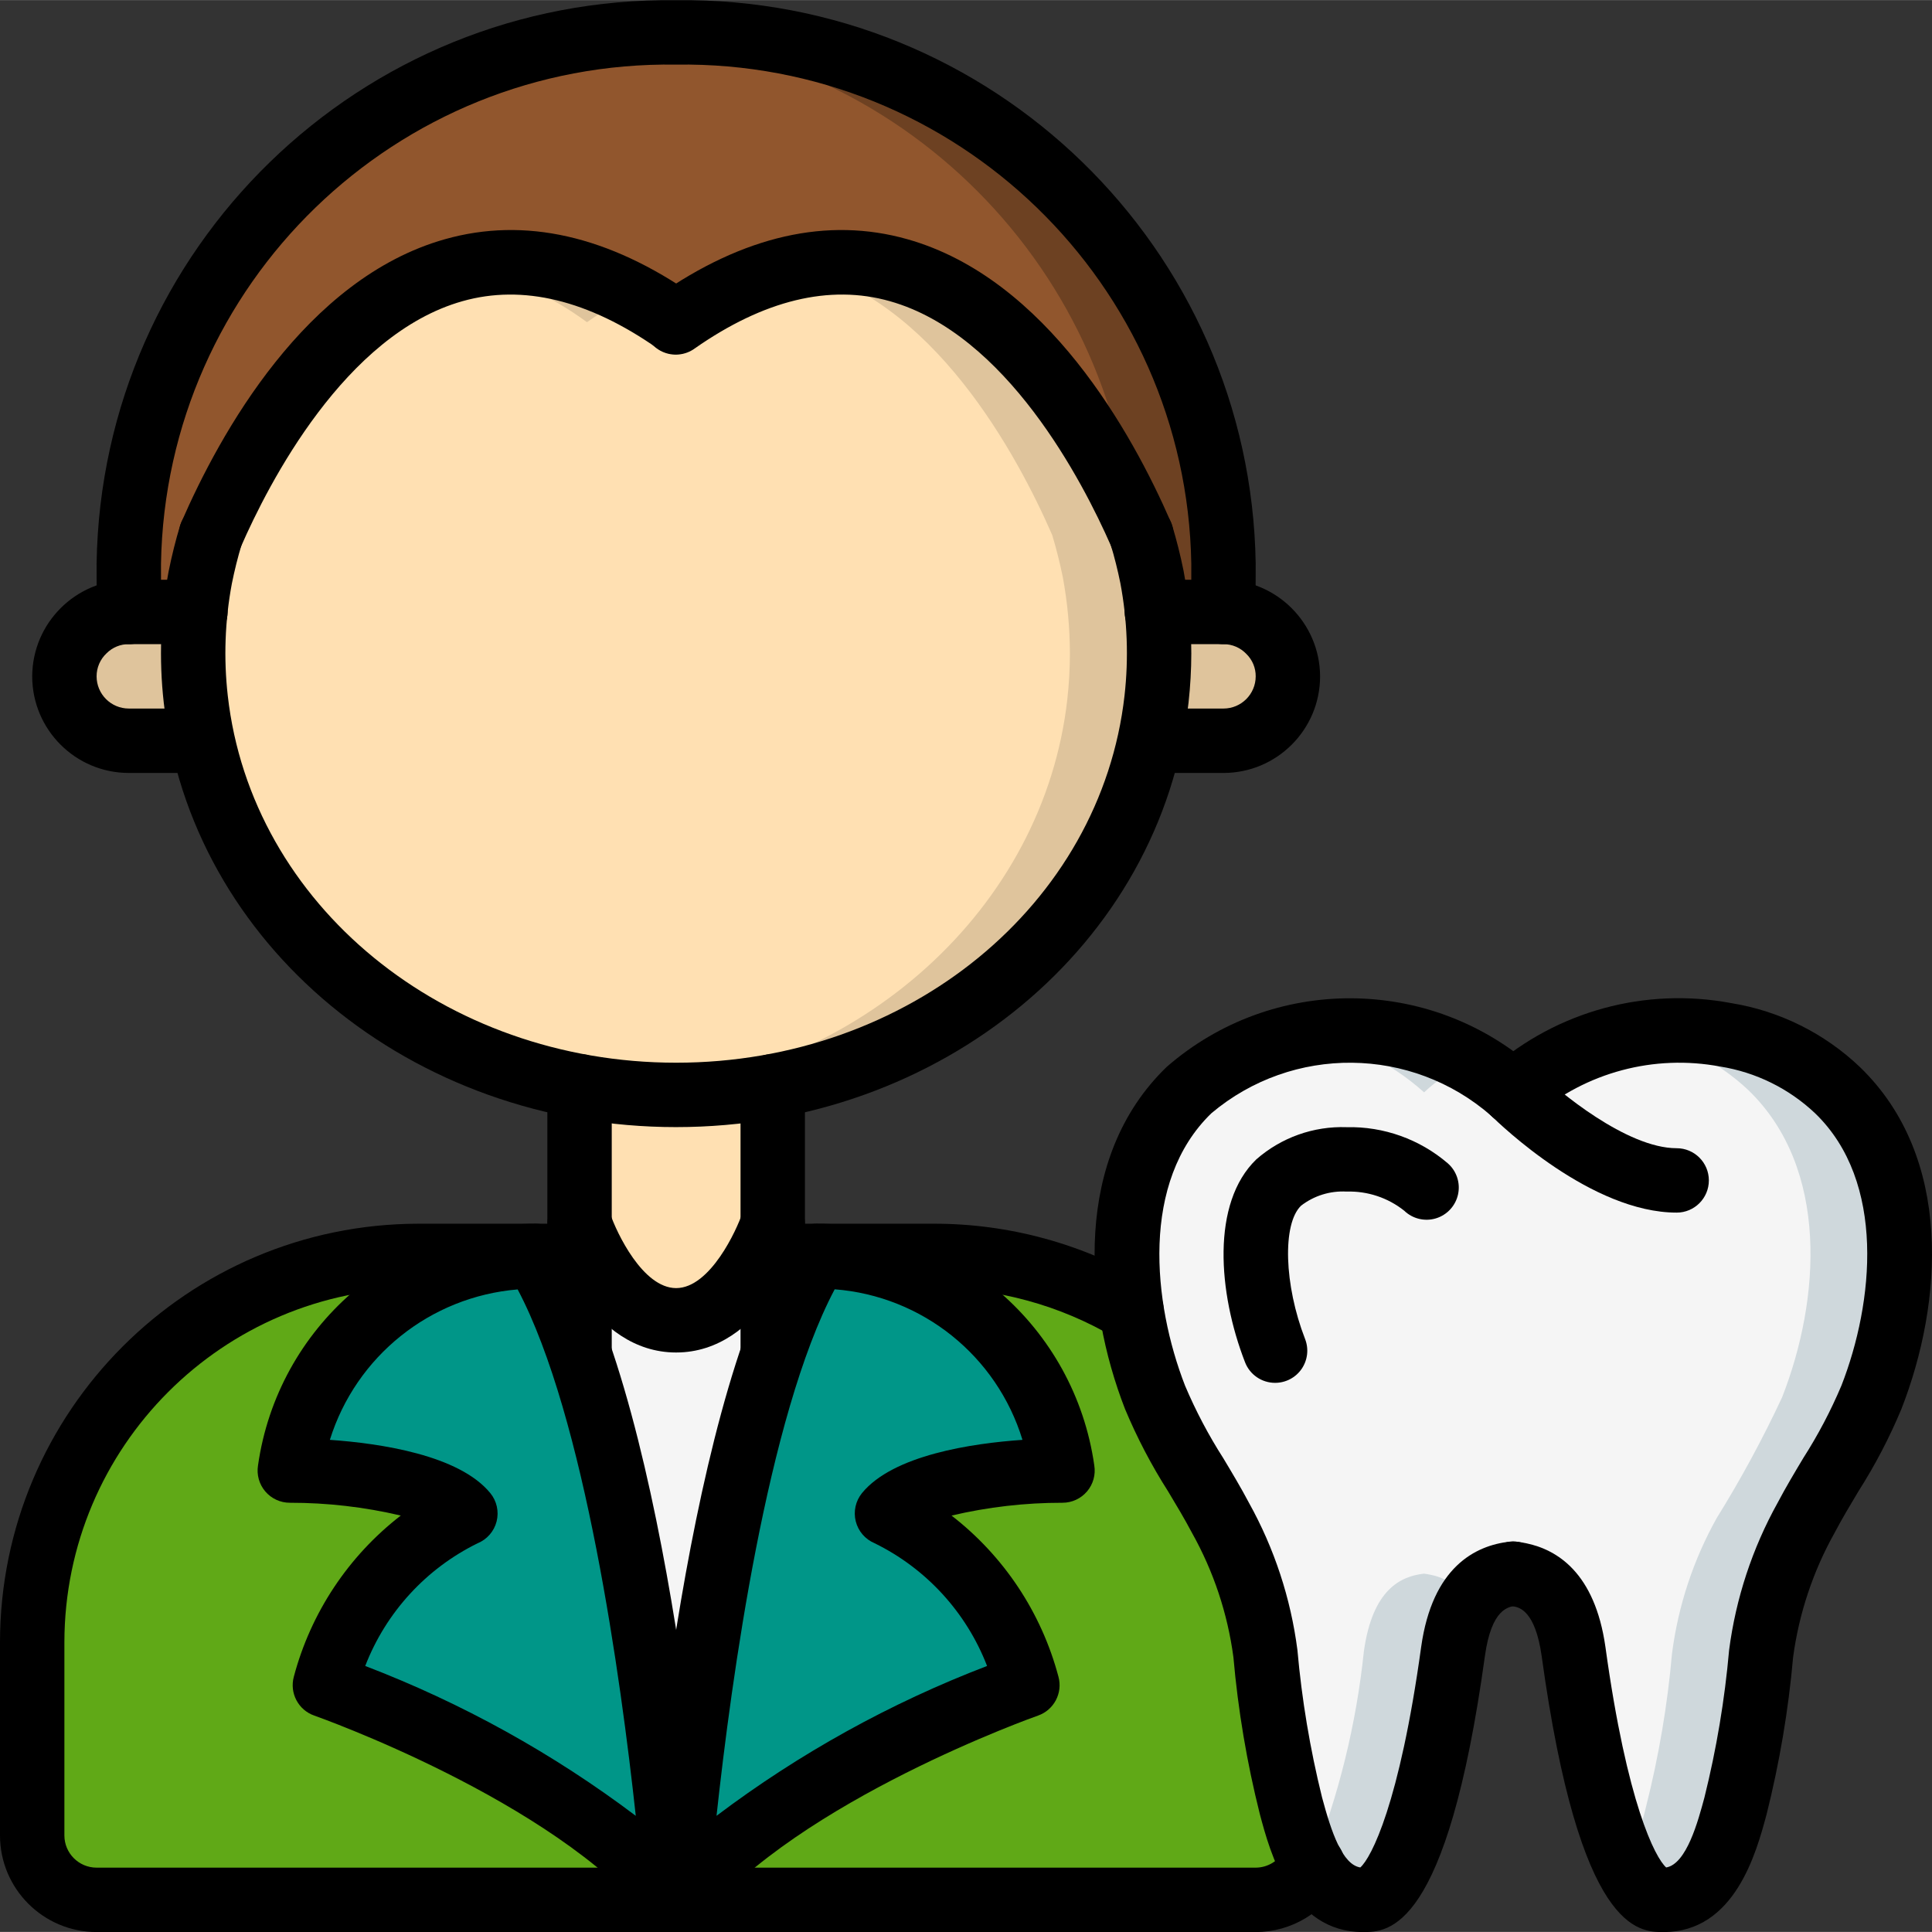 <svg height="512pt" viewBox="0 0 512.043 512" width="512pt" xmlns="http://www.w3.org/2000/svg"><rect x="0" y="0" width="512.043" height="512" fill="#333333" stroke="none"/><path d="m299.863 347.172c-15.848-9.43-33.957-14.383-52.398-14.336h-136.531c-27.16-.008-53.211 10.777-72.418 29.98-19.203 19.207-29.988 45.258-29.98 72.418v51.199c.027 9.414 7.652 17.039 17.066 17.066h307.199c6.336-.016 12.145-3.527 15.102-9.129l10.496-101.805zm0 0" fill="#60a917"/><path d="m495.957 370.297c-5.133 11-10.914 21.688-17.324 32-6.211 11.105-10.234 23.301-11.859 35.926-1.199 13.613-3.484 27.109-6.828 40.359-2.559 9.73-6.824 24.918-19.027 24.918-3.754 0-7.168-3.668-10.07-9.641-7.16-18.023-11.812-36.945-13.824-56.234-2.133-14.848-8.363-19.031-13.992-20.227-.648-.152-1.305-.27-1.965-.34h-.086c-4.953.383-9.383 3.238-11.773 7.594-2.199 4.016-3.59 8.422-4.098 12.973-4.012 28.84-11.945 65.875-23.895 65.875-6.02-.273-11.328-4.047-13.566-9.641-2.418-4.859-4.25-9.988-5.461-15.277-3.344-13.25-5.629-26.746-6.828-40.359-1.664-12.617-5.688-24.805-11.859-35.926-6.402-10.332-12.215-21.016-17.41-32-10.07-25.941-12.371-60.672 9.047-81.41 8.281-7.855 18.758-13.004 30.035-14.762 15.059-2.664 30.574-.168 44.035 7.082 4.324 2.184 8.316 4.973 11.859 8.277 9.023-8.059 20.148-13.387 32.086-15.359 8.02-1.379 16.223-1.352 24.234.086 11.109 1.844 21.418 6.953 29.609 14.676 21.504 20.738 19.117 55.469 8.961 81.41zm0 0" fill="#cfd8dc"/><path d="m472.32 370.297c-5.133 11-10.918 21.688-17.324 32-6.211 11.105-10.234 23.301-11.859 35.926-1.199 13.613-3.484 27.109-6.828 40.359-1.211 5.289-3.043 10.418-5.461 15.277-7.16-18.023-11.812-36.945-13.824-56.234-2.133-14.848-8.363-19.031-13.992-20.227-.648-.152-1.305-.27-1.965-.34h-.086c-4.953.383-9.383 3.238-11.773 7.594-2.043-3.746-5.633-6.402-9.816-7.254-.645-.152-1.301-.27-1.961-.34h-.086c-5.973.684-13.566 4.012-15.871 20.566-2.012 19.289-6.664 38.211-13.824 56.234-2.418-4.859-4.25-9.988-5.461-15.277-3.344-13.25-5.629-26.746-6.828-40.359-1.664-12.617-5.688-24.805-11.859-35.926-6.402-10.332-12.215-21.016-17.41-32-10.07-25.941-12.371-60.672 9.047-81.41 8.281-7.855 18.758-13.004 30.035-14.762 12.012 1.898 23.215 7.23 32.258 15.359 3.539-3.27 7.5-6.055 11.777-8.277 4.324 2.184 8.316 4.973 11.859 8.277 9.023-8.059 20.148-13.387 32.086-15.359.172 0 .426.086.598.086 11.109 1.844 21.418 6.953 29.609 14.676 21.504 20.738 19.117 55.469 8.961 81.41zm0 0" fill="#f5f5f5"/><path d="m324.266 149.367c0 1.367 0 19.883-.086 21.332h-289.961c-.086-1.449-.086-19.965-.086-21.332.984-74.359 58.996-135.457 133.207-140.289 3.926-.34 7.848-.512 11.859-.512 78.934-1.156 143.867 61.871 145.066 140.801zm0 0" fill="#6d4122"/><path d="m300.629 149.367c0 1.367 0 19.883-.086 21.332h-266.324c-.086-1.449-.086-19.965-.086-21.332.984-74.359 58.996-135.457 133.207-140.289 74.242 4.793 132.297 65.898 133.289 140.289zm0 0" fill="#91562d"/><path d="m136.535 332.836h85.332l-42.668 170.664-42.664-162.133zm0 0" fill="#f5f5f5"/><path d="m204.801 287.863v44.973c-4.996 9.742-14.684 16.203-25.602 17.066-10.914-.863-20.605-7.324-25.598-17.066v-44.973zm0 0" fill="#ffe0b2"/><path d="m306.602 162.168h17.664c9.398.066 17 7.668 17.066 17.066-.027 9.414-7.652 17.039-17.066 17.066h-290.133c-9.414-.027-17.039-7.652-17.066-17.066.066-9.398 7.668-17 17.066-17.066zm0 0" fill="#dfc49c"/><path d="m307.199 173.176c-.012 4.047-.238 8.094-.684 12.117-6.652 58.965-61.098 104.875-127.316 104.875-3.926 0-7.852-.172-11.773-.512-60.758-5.035-109.312-48.898-115.543-104.363-.441-4.023-.672-8.07-.684-12.117.016-6.785.645-13.555 1.879-20.223.766-3.758 1.707-7.512 2.816-11.18 9.129-20.906 31.656-63.062 67.582-70.996 15.027-2.961 30.617-.352 43.863 7.336h.086c4.066 2.176 8 4.598 11.773 7.254 9.562-7.047 20.492-12.016 32.086-14.59 49.836-10.242 80.301 45.82 91.223 70.996 1.109 3.668 2.047 7.422 2.816 11.18 1.23 6.668 1.859 13.438 1.875 20.223zm0 0" fill="#dfc49c"/><path d="m283.562 173.176c-.012 4.047-.238 8.094-.684 12.117-6.227 55.383-54.699 99.328-115.453 104.363-60.758-5.035-109.312-48.898-115.543-104.363-.441-4.023-.672-8.07-.684-12.117.016-6.785.645-13.555 1.879-20.223.766-3.758 1.707-7.512 2.816-11.18 9.129-20.906 31.656-63.062 67.582-70.996 11.598 2.574 22.523 7.543 32.086 14.59 3.773-2.656 7.707-5.078 11.777-7.254h.086c4.066 2.176 8 4.598 11.773 7.254 9.562-7.047 20.492-12.016 32.086-14.59 36.012 7.934 58.453 50.09 67.586 70.996 1.109 3.668 2.047 7.422 2.812 11.18 1.234 6.668 1.863 13.438 1.879 20.223zm0 0" fill="#ffe0b2"/><path d="m141.965 332.836s-55.855 0-65.164 56.887c0 0 37.234 0 46.543 11.379-18.477 8.984-32.086 25.617-37.234 45.512 0 0 65.164 22.754 93.09 56.887 0 0-9.309-125.156-37.234-170.664zm0 0" fill="#009688"/><path d="m216.438 332.836s55.852 0 65.164 56.887c0 0-37.238 0-46.547 11.379 18.477 8.984 32.086 25.617 37.234 45.512 0 0-65.16 22.754-93.09 56.887 0 0 9.309-125.156 37.238-170.664zm0 0" fill="#009688"/><path d="m179.199 298.699c-70.184 0-128.562-48.355-135.797-112.473-1.305-11.59-.871-23.309 1.281-34.77.879-4.355 1.895-8.414 3.047-12.172.891-2.918 3.27-5.137 6.238-5.824s6.082.262 8.164 2.492c2.078 2.227 2.812 5.398 1.922 8.312-1.027 3.367-1.898 6.887-2.609 10.418-1.832 9.781-2.195 19.781-1.078 29.672 6.254 55.438 57.344 97.277 118.832 97.277s112.582-41.84 118.84-97.324c1.117-9.926.746-19.965-1.109-29.781-.684-3.375-1.551-6.891-2.578-10.258-1.379-4.508 1.16-9.277 5.668-10.652 4.508-1.379 9.277 1.16 10.656 5.668 1.148 3.77 2.164 7.816 3.016 12.02 1.34 7.207 2.023 14.523 2.043 21.855-.008 4.352-.254 8.699-.734 13.023-7.238 64.16-65.617 112.516-135.801 112.516zm0 0"/><path d="m51.883 204.836h-17.75c-14.133-.016-25.582-11.469-25.598-25.602.062-14.113 11.488-25.535 25.598-25.602h17.664c4.715 0 8.535 3.82 8.535 8.535 0 4.711-3.82 8.531-8.535 8.531h-17.578c-2.25-.035-4.422.852-6.004 2.453-1.672 1.578-2.617 3.781-2.613 6.082.004 4.711 3.82 8.527 8.531 8.531h17.75c4.711 0 8.531 3.824 8.531 8.535 0 4.711-3.82 8.535-8.531 8.535zm0 0"/><path d="m324.266 204.836h-17.75c-4.711 0-8.531-3.824-8.531-8.535 0-4.711 3.82-8.535 8.531-8.535h17.75c4.711-.004 8.531-3.82 8.535-8.531.02-2.227-.867-4.367-2.461-5.926-1.578-1.668-3.773-2.613-6.074-2.609h-17.664c-4.711 0-8.531-3.82-8.531-8.531 0-4.715 3.82-8.535 8.531-8.535h17.578c14.145.023 25.617 11.457 25.688 25.602-.016 14.133-11.469 25.586-25.602 25.602zm0 0"/><path d="m324.191 170.699c-.172 0-.328-.008-.5-.016-4.699-.27-8.293-4.297-8.027-9 .078-1.598.07-11.016.07-12.316-1.281-74.184-62.348-133.34-136.535-132.266-74.184-1.074-135.254 58.082-136.531 132.266 0 1.309-.012 10.734.07 12.324.172 3.047-1.293 5.949-3.844 7.621s-5.797 1.855-8.52.484-4.508-4.094-4.68-7.137c-.082-1.508-.094-11.875-.094-13.293 1.289-83.605 69.988-150.398 153.598-149.332 83.609-1.066 152.312 65.727 153.602 149.332 0 1.418-.012 11.785-.098 13.293-.262 4.508-3.992 8.035-8.512 8.039zm0 0"/><path d="m55.895 150.352c-2.262.008-4.43-.883-6.031-2.477-1.602-1.59-2.504-3.758-2.504-6.016 0-1.199.242-2.383.707-3.484 10.242-23.543 32.934-64.582 69.867-75 21.148-5.98 43.406-.926 66.16 15 3.785 2.73 4.68 7.992 2.004 11.816-2.676 3.824-7.926 4.789-11.789 2.168-18.344-12.852-35.762-17.074-51.738-12.559-31.133 8.785-51.383 48.273-58.742 65.133-1.285 3.262-4.43 5.41-7.934 5.418zm0 0"/><path d="m302.508 150.352c-3.66.008-6.918-2.32-8.098-5.785-7.496-17.066-27.676-56.051-58.578-64.766-15.969-4.52-33.379-.293-51.742 12.555-2.496 1.801-5.77 2.113-8.562.828-2.793-1.289-4.676-3.984-4.93-7.051-.254-3.066 1.164-6.031 3.711-7.758 22.758-15.926 45.023-20.977 66.156-15 36.934 10.418 59.629 51.457 69.867 75 1.145 2.641.887 5.684-.688 8.094s-4.258 3.871-7.137 3.879zm0 0"/><path d="m153.602 366.969c-4.715 0-8.535-3.82-8.535-8.535v-70.566c0-4.711 3.82-8.531 8.535-8.531 4.711 0 8.531 3.82 8.531 8.531v70.566c0 4.715-3.82 8.535-8.531 8.535zm0 0"/><path d="m204.801 366.969c-4.715 0-8.535-3.82-8.535-8.535v-70.566c0-4.711 3.82-8.531 8.535-8.531 4.711 0 8.531 3.82 8.531 8.531v70.566c0 4.715-3.82 8.535-8.531 8.535zm0 0"/><path d="m332.801 512.035h-307.199c-14.133-.016-25.586-11.469-25.602-25.602v-51.199c.07-61.238 49.695-110.863 110.934-110.934h42.668c4.711 0 8.531 3.82 8.531 8.535 0 4.711-3.82 8.531-8.531 8.531h-42.668c-51.816.059-93.809 42.051-93.867 93.867v51.199c.004 4.711 3.824 8.531 8.535 8.535h307.199c3.18-.012 6.094-1.781 7.566-4.602 1.414-2.719 4.18-4.465 7.242-4.582 3.059-.117 5.949 1.414 7.566 4.016 1.621 2.602 1.723 5.871.266 8.566-4.426 8.406-13.141 13.668-22.641 13.668zm0 0"/><path d="m299.855 355.703c-1.535.004-3.039-.414-4.352-1.199-14.543-8.613-31.137-13.152-48.039-13.137h-42.664c-4.715 0-8.535-3.82-8.535-8.531 0-4.715 3.82-8.535 8.535-8.535h42.664c19.973-.02 39.578 5.348 56.758 15.531 3.301 1.965 4.883 5.895 3.863 9.598-1.02 3.703-4.391 6.27-8.23 6.27zm0 0"/><path d="m179.199 358.434c-22.566 0-32.625-28.215-33.695-31.434-1.445-4.453.965-9.242 5.406-10.727 4.441-1.488 9.25.883 10.777 5.309 1.742 5.137 8.691 19.785 17.512 19.785 9.062 0 16.113-15.59 17.504-19.766 1.492-4.473 6.324-6.887 10.797-5.395 4.473 1.488 6.887 6.324 5.395 10.793-1.07 3.219-11.129 31.434-33.695 31.434zm0 0"/><path d="m179.203 512.035c-2.559 0-4.984-1.152-6.605-3.133-26.105-31.902-88.672-54.02-89.301-54.234-4.234-1.477-6.602-5.977-5.422-10.305 4.5-16.965 14.461-31.977 28.344-42.715-9.645-2.266-19.516-3.402-29.418-3.391-2.504 0-4.879-1.102-6.5-3.008-1.617-1.906-2.32-4.43-1.918-6.898 5.223-36.656 36.551-63.93 73.578-64.051 2.969 0 5.719 1.539 7.273 4.066 28.684 46.742 38.09 169.309 38.473 174.5.176 2.367-.641 4.699-2.254 6.438-1.613 1.738-3.875 2.727-6.25 2.73zm-82.406-70.52c25.641 9.816 49.781 23.184 71.703 39.715-3.926-36.145-13.449-105.742-31.301-139.512-23.16 1.918-42.848 17.684-49.773 39.867 13.34.934 34.262 4.02 42.523 14.117 1.715 2.098 2.332 4.883 1.668 7.504-.668 2.625-2.543 4.777-5.051 5.797-13.656 6.711-24.285 18.32-29.77 32.512zm0 0"/><path d="m179.199 512.035c-2.371-.004-4.637-.992-6.25-2.73-1.613-1.738-2.43-4.07-2.254-6.438.383-5.191 9.793-127.758 38.477-174.5 1.551-2.523 4.301-4.066 7.266-4.066 37.027.117 68.363 27.391 73.582 64.051.406 2.469-.297 4.992-1.918 6.898-1.621 1.906-3.996 3.008-6.496 3.008-9.906-.012-19.781 1.129-29.422 3.395 13.883 10.738 23.84 25.75 28.34 42.711 1.176 4.324-1.188 8.82-5.414 10.301-.629.219-63.246 22.395-89.305 54.234-1.621 1.984-4.043 3.133-6.605 3.137zm42.02-170.352c-17.867 33.773-27.391 103.391-31.316 139.543 21.922-16.531 46.062-29.898 71.703-39.711-5.488-14.207-16.133-25.824-29.809-32.531-2.488-1.043-4.336-3.191-4.996-5.805-.656-2.613-.043-5.387 1.652-7.48 8.262-10.098 29.191-13.191 42.535-14.113-6.809-22.27-26.555-38.102-49.773-39.902zm0 0"/><path d="m361.207 512.035c-18.957 0-24.594-21.102-27.305-31.242-3.434-13.66-5.777-27.57-7.008-41.602-1.539-11.566-5.258-22.734-10.957-32.918-1.996-3.773-4.172-7.398-6.344-11.016-4.43-6.941-8.25-14.25-11.426-21.844-10.934-28.125-13.77-66.711 11.039-90.668 28.023-24.422 69.828-24.227 97.629.449 2.328 2.043 3.367 5.188 2.715 8.219-.656 3.027-2.898 5.465-5.863 6.363-2.965.898-6.184.121-8.41-2.031-21.16-18.531-52.684-18.844-74.203-.734-18.824 18.18-15.531 50.262-7 72.211 2.836 6.695 6.234 13.137 10.156 19.258 2.328 3.883 4.664 7.773 6.801 11.824 6.707 12.062 11.059 25.289 12.824 38.977 1.168 13.164 3.348 26.215 6.523 39.043 2.477 9.273 5.406 17.836 10.145 18.59 2.887-2.547 10.383-16.797 16.129-58.441 2.98-21.223 14.375-26.879 23.414-27.902 4.684-.523 8.906 2.848 9.434 7.531.523 4.688-2.848 8.91-7.535 9.434-2.16.242-6.645.742-8.41 13.285-10.102 73.215-25.688 73.215-32.348 73.215zm0 0"/><path d="m337.934 366.477c-3.52 0-6.68-2.16-7.953-5.441-7.16-18.426-9.012-42.199 2.973-53.777 6.602-5.793 15.164-8.848 23.941-8.539 9.816-.227 19.371 3.188 26.82 9.582 2.332 2.043 3.371 5.188 2.715 8.215-.652 3.031-2.895 5.465-5.859 6.367-2.965.898-6.184.121-8.41-2.031-4.328-3.445-9.738-5.238-15.266-5.066-4.344-.246-8.629 1.082-12.074 3.742-4.992 4.816-4.5 20.988 1.066 35.324 1.027 2.629.688 5.59-.902 7.918-1.594 2.324-4.23 3.715-7.051 3.707zm0 0"/><path d="m440.898 512.035c-6.648 0-22.227 0-32.316-73.211-1.695-11.914-5.906-12.789-7.289-13.074l-.969-.168c-4.684-.457-8.121-4.613-7.691-9.305.191-2.254 1.273-4.336 3.016-5.785 1.738-1.445 3.984-2.137 6.234-1.914.871.094 1.734.23 2.586.41 8.199 1.691 18.215 7.781 21.02 27.477 5.734 41.617 13.215 55.883 16.102 58.453 5.398-.91 8.461-12.301 10.137-18.543 3.191-12.836 5.383-25.902 6.543-39.082 1.785-13.699 6.145-26.941 12.855-39.02 2.125-4.039 4.473-7.965 6.816-11.879 3.906-6.105 7.285-12.527 10.102-19.203 8.566-21.941 11.871-53.992-6.988-72.164-6.953-6.566-15.723-10.883-25.164-12.383-17.496-3.285-35.535 1.531-49.066 13.098-3.469 3.191-8.871 2.969-12.062-.504-3.191-3.469-2.969-8.871.504-12.062 17.414-15.242 40.871-21.633 63.609-17.332 12.789 2.082 24.652 7.98 34.035 16.914 24.863 23.961 22.004 62.527 11.035 90.625-3.156 7.574-6.957 14.863-11.367 21.781-2.18 3.645-4.371 7.293-6.371 11.094-5.699 10.188-9.422 21.359-10.977 32.926-1.246 14.059-3.598 27.996-7.039 41.684-2.707 10.066-8.379 31.168-27.293 31.168zm0 0"/><path d="m444.371 321.359c-22.543 0-46.637-23.184-49.312-25.824-3.352-3.312-3.387-8.719-.074-12.07 3.312-3.352 8.719-3.383 12.07-.07 5.898 5.816 24.109 20.898 37.316 20.898 4.711 0 8.531 3.82 8.531 8.531 0 4.715-3.82 8.535-8.531 8.535zm0 0"/></svg>
